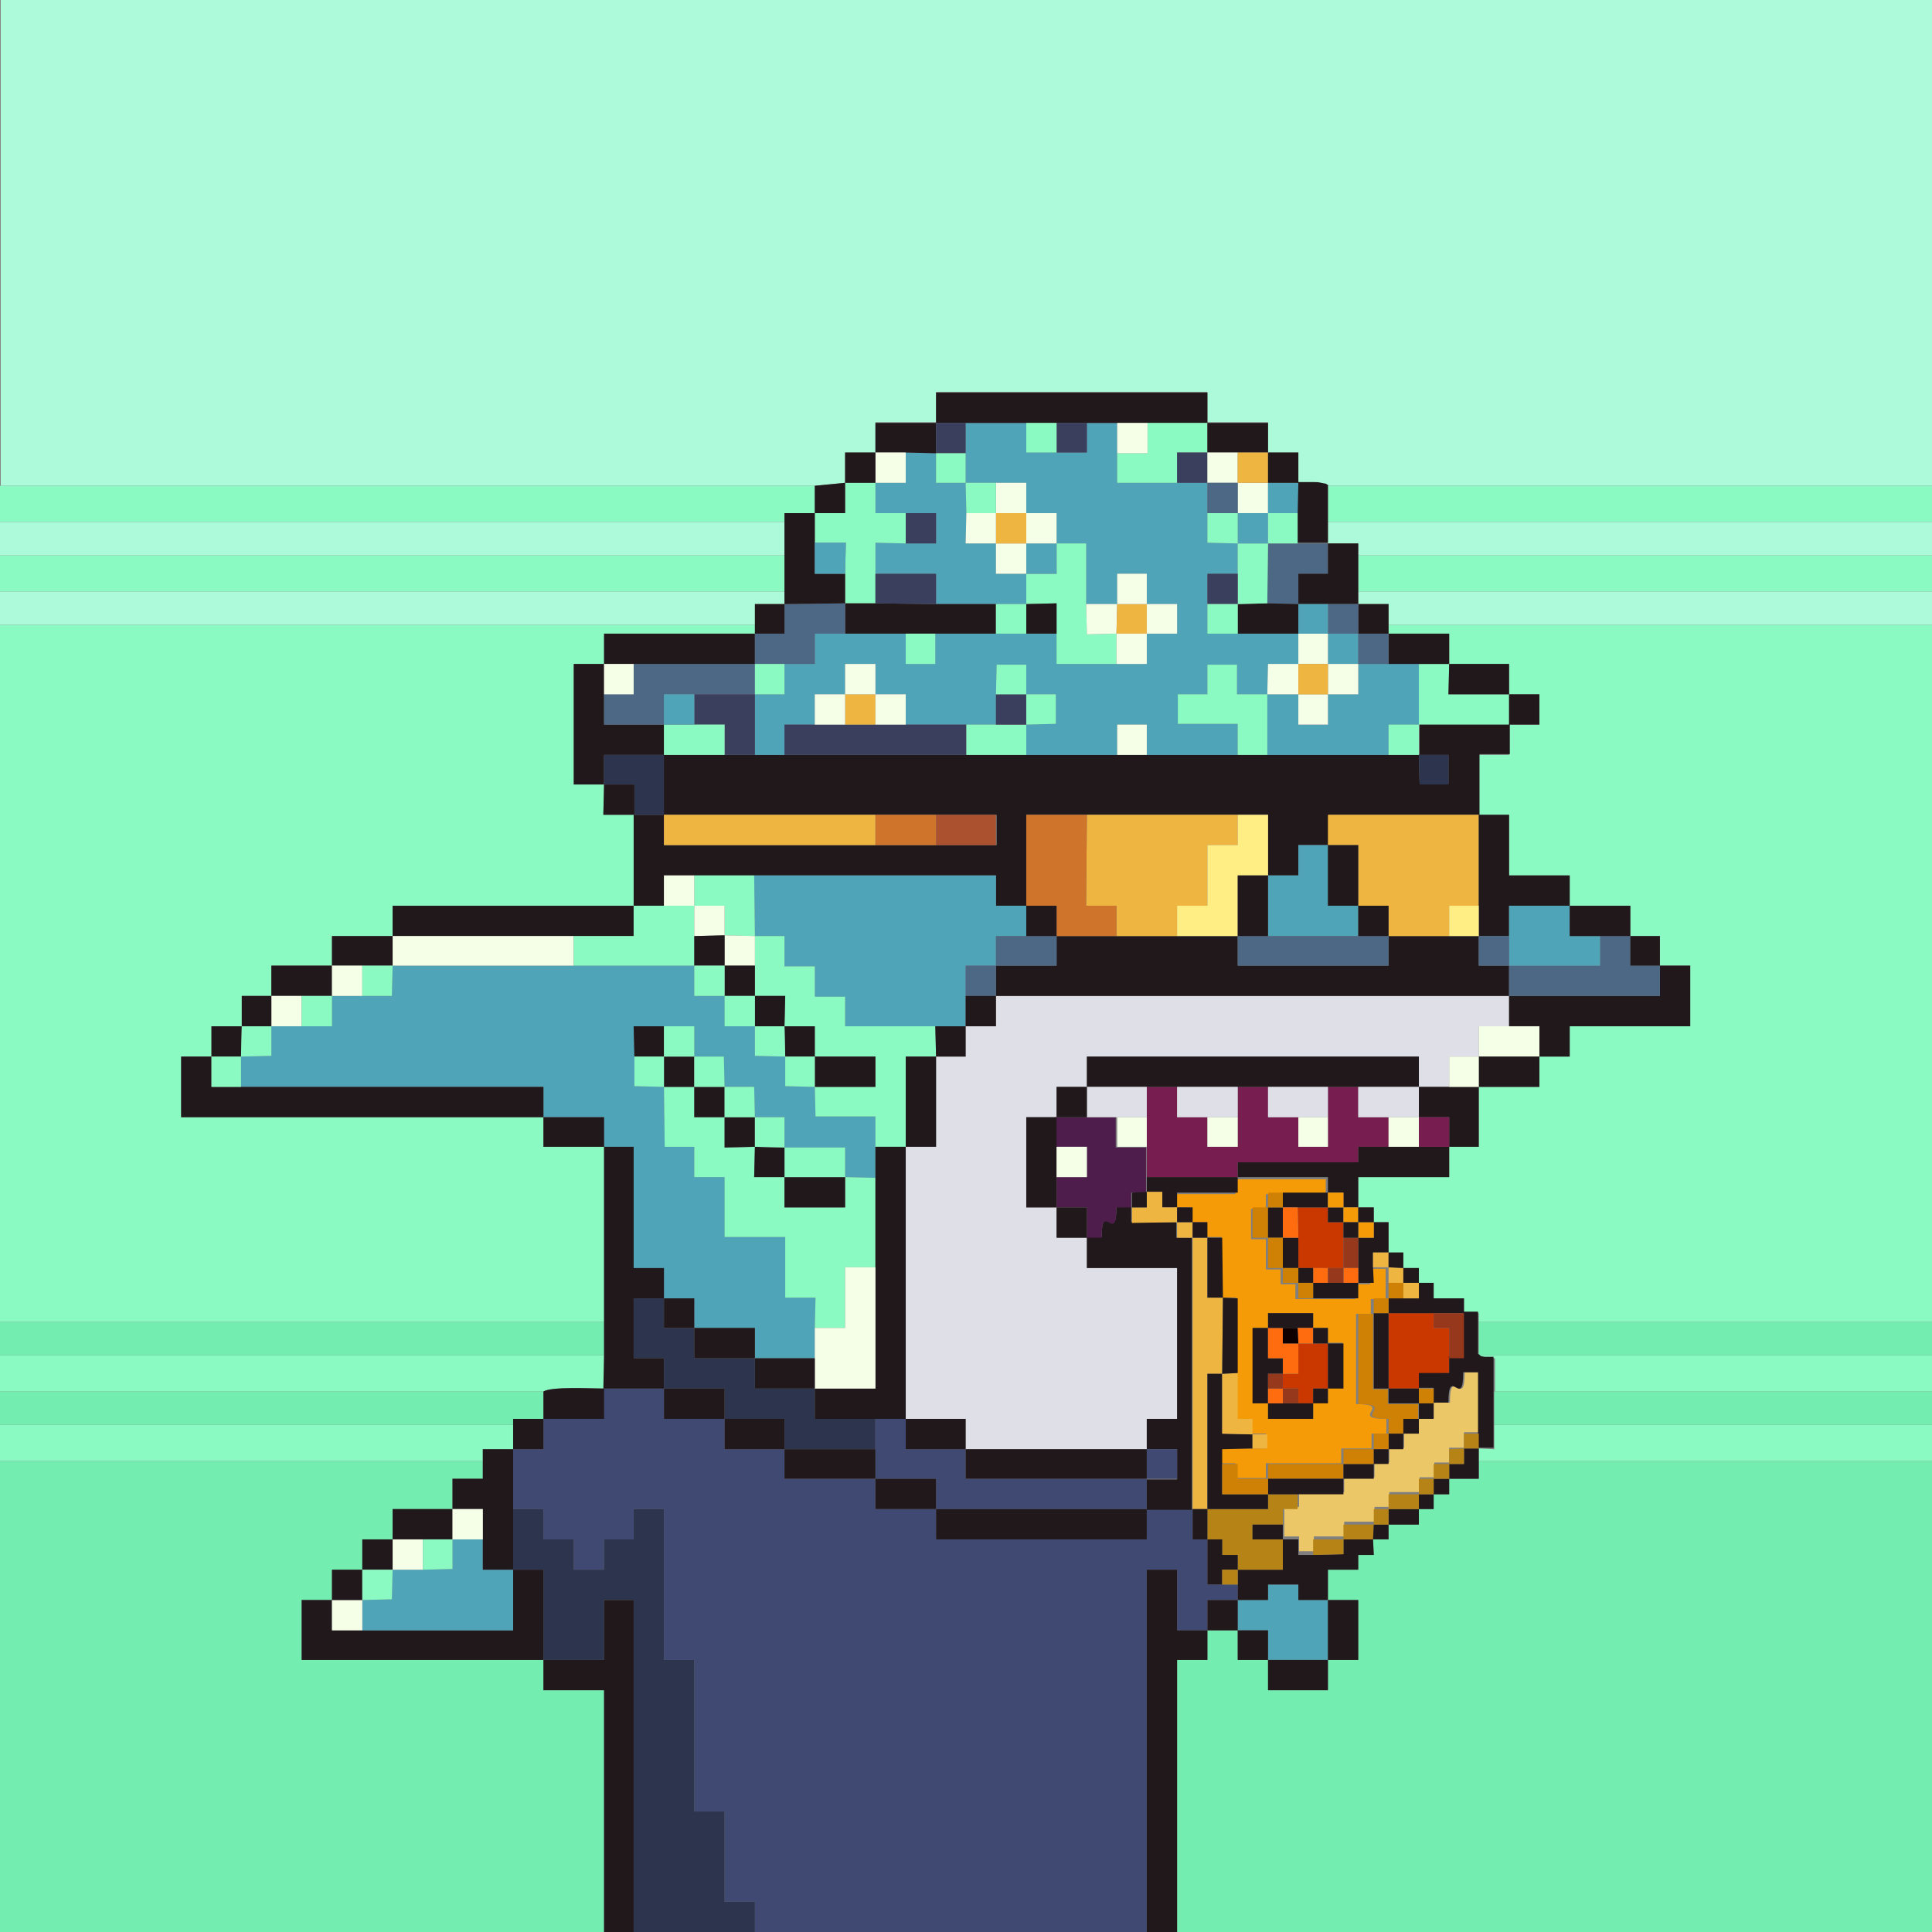 <?xml version="1.0" encoding="UTF-8"?>
<!DOCTYPE svg PUBLIC "-//W3C//DTD SVG 1.1//EN" "http://www.w3.org/Graphics/SVG/1.1/DTD/svg11.dtd">
<!-- Creator: CorelDRAW 2020 (64-Bit) -->
<svg xmlns="http://www.w3.org/2000/svg" xml:space="preserve" width="13.229mm" height="13.229mm" version="1.1" style="shape-rendering:geometricPrecision; text-rendering:geometricPrecision; image-rendering:optimizeQuality; fill-rule:evenodd; clip-rule:evenodd"
viewBox="0 0 26.13 26.13"
 xmlns:xlink="http://www.w3.org/1999/xlink"
 xmlns:xodm="http://www.corel.com/coreldraw/odm/2003">
 <rect x="0" y="0" width="26.13" height="26.13" fill="#808080" stroke="none"/>
 <defs>
  <style type="text/css">
   <![CDATA[
    .fil24 {fill:#0E0000}
    .fil6 {fill:#21181B}
    .fil7 {fill:#2C354D}
    .fil17 {fill:#3A3F5E}
    .fil3 {fill:#404972}
    .fil16 {fill:#4C6885}
    .fil13 {fill:#4F1D4C}
    .fil5 {fill:#4FA4B8}
    .fil2 {fill:#73EDB0}
    .fil10 {fill:#781D4F}
    .fil1 {fill:#8AFAC2}
    .fil23 {fill:#95381C}
    .fil21 {fill:#AB5130}
    .fil0 {fill:#ACFAD9}
    .fil19 {fill:#B68316}
    .fil18 {fill:#CA3800}
    .fil12 {fill:#CE742B}
    .fil20 {fill:#CE8104}
    .fil4 {fill:#DFE0E7}
    .fil11 {fill:#ECC768}
    .fil9 {fill:#EFB541}
    .fil8 {fill:#F59B08}
    .fil14 {fill:#F5FFE8}
    .fil22 {fill:#FF6C10}
    .fil15 {fill:#FFEE83}
   ]]>
  </style>
 </defs>
 <g id="Layer_x0020_1">
  <g id="_2002154833040">
   <path class="fil0" d="M-0 6.57l11.02 0 0.41 -0.04 -0 -0.41 0.41 0 0 -0.41 0.82 0 0 -0.41 3.67 0 -0 0.41 0.82 -0 0 0.41 0.41 0 0 0.41c0.06,0 0.15,-0.01 0.21,-0 0.04,0 0.07,0 0.11,0.01 0.09,0.02 0.04,0 0.09,0.03l8.17 0 0 -6.57 -26.13 0 0 6.57z"/>
   <polygon class="fil1" points="-0,17.88 8.17,17.88 8.17,15.51 7.35,15.51 7.35,15.11 2.45,15.11 2.45,14.29 2.86,14.29 2.86,13.88 3.27,13.88 3.27,13.47 3.67,13.47 3.67,13.06 4.49,13.06 4.49,12.66 5.31,12.66 5.31,12.25 8.57,12.25 8.58,11.02 8.16,11.02 8.17,10.61 7.76,10.61 7.76,8.98 8.17,8.98 8.17,8.57 10.21,8.57 10.21,8.45 -0,8.45 "/>
   <polygon class="fil2" points="19.6,20 19.6,20.21 19.39,20.21 19.39,20.41 19.19,20.41 19.19,20.62 18.78,20.62 18.78,20.82 18.57,20.82 18.58,21.03 18.37,21.03 18.37,21.23 17.96,21.23 17.96,21.64 18.37,21.64 18.37,22.45 17.96,22.45 17.96,22.86 17.15,22.86 17.15,22.45 16.74,22.45 16.74,22.05 16.33,22.05 16.33,22.45 15.92,22.45 15.92,26.13 26.13,26.13 26.13,19.76 20,19.76 20,20 "/>
   <polygon class="fil1" points="18.78,8.57 19.6,8.57 19.6,8.98 20.41,8.98 20.41,9.39 20.82,9.39 20.82,9.8 20.41,9.8 20.41,10.21 20,10.21 20,11.02 20.41,11.02 20.41,11.84 21.23,11.84 21.23,12.25 22.05,12.25 22.05,12.66 22.45,12.66 22.45,13.06 22.86,13.06 22.86,13.88 21.23,13.88 21.23,14.29 20.82,14.29 20.82,14.7 20,14.7 20,15.51 19.6,15.51 19.6,15.92 18.37,15.92 18.37,16.33 18.58,16.33 18.58,16.53 18.78,16.53 18.78,16.94 18.98,16.94 18.98,17.15 19.19,17.15 19.19,17.35 19.39,17.35 19.39,17.56 19.8,17.56 19.8,17.76 20,17.76 20,17.88 26.13,17.88 26.13,8.45 18.78,8.45 "/>
   <polygon class="fil2" points="-0,26.13 8.17,26.13 8.17,22.86 7.35,22.86 7.35,22.45 4.08,22.45 4.08,21.64 4.49,21.64 4.49,21.23 4.9,21.23 4.9,20.82 5.31,20.82 5.31,20.41 6.12,20.41 6.12,20 6.53,20 6.53,19.76 -0,19.76 "/>
   <polygon class="fil3" points="7.35,19.19 7.35,19.6 6.94,19.6 6.94,20.41 7.35,20.41 7.35,20.82 7.76,20.82 7.76,21.23 8.17,21.23 8.17,20.82 8.57,20.82 8.57,20.41 8.98,20.41 8.98,22.45 9.39,22.45 9.39,24.5 9.8,24.5 9.8,25.72 10.21,25.72 10.21,26.13 15.51,26.13 15.51,21.23 15.92,21.23 15.92,22.05 16.33,22.05 16.33,21.64 16.74,21.64 16.74,21.43 16.53,21.43 16.33,21.43 16.33,20.82 16.13,20.82 16.13,20.41 15.51,20.41 15.51,20.82 12.66,20.82 12.66,20.41 11.84,20.41 11.84,20 10.61,20 10.61,19.6 9.8,19.6 9.8,19.19 8.98,19.19 8.98,18.78 8.16,18.78 8.16,19.19 "/>
   <polygon class="fil4" points="13.06,13.88 13.06,14.29 12.66,14.29 12.66,15.51 12.25,15.51 12.25,19.19 13.06,19.19 13.06,19.6 15.51,19.6 15.51,19.19 15.92,19.19 15.92,17.15 14.7,17.15 14.7,16.74 14.29,16.74 14.29,16.33 13.88,16.33 13.88,15.11 14.29,15.11 14.29,14.7 14.7,14.7 14.7,14.29 19.19,14.29 19.19,14.7 19.6,14.7 19.6,14.29 20,14.29 20,13.88 20.41,13.88 20.41,13.47 13.47,13.47 13.47,13.88 "/>
   <polygon class="fil5" points="4.9,13.47 4.49,13.47 4.49,13.88 4.08,13.88 3.67,13.88 3.67,14.28 3.26,14.29 3.26,14.7 7.35,14.7 7.35,15.11 8.17,15.11 8.17,15.51 8.57,15.51 8.57,17.15 8.98,17.15 8.98,17.56 9.39,17.56 9.39,17.96 10.21,17.96 10.21,18.37 11.02,18.37 11.02,17.96 11.03,17.55 10.62,17.55 10.62,16.73 9.8,16.73 9.8,15.92 9.39,15.92 9.39,15.51 8.99,15.51 8.98,14.7 8.58,14.69 8.58,14.29 8.57,13.88 8.98,13.88 9.39,13.88 9.39,14.29 9.79,14.29 9.8,14.7 10.2,14.7 10.21,15.11 10.61,15.11 10.61,15.52 11.43,15.52 11.43,15.92 11.84,15.93 11.84,15.51 11.84,15.1 11.03,15.1 11.02,14.7 10.62,14.69 10.62,14.29 10.21,14.28 10.21,13.88 9.8,13.88 9.8,13.47 9.39,13.47 9.39,13.06 7.76,13.06 5.31,13.06 5.3,13.47 "/>
   <path class="fil6" d="M8.98 11.02l2.86 0 0.82 0 0.82 0 0 0.41 -0.82 0 -0.82 0 -2.86 -0 -0 -0.41zm10.21 -0.81l0.4 0 -0 0.39 -0.39 0 -0.01 -0.4zm0 0l-0.41 -0 -1.64 0 -0.4 0 -1.23 0 -0.41 0 -1.23 -0 -0.81 0 -2.45 0 -0.41 0 -0.41 -0 -0.82 0 -0 0.81 -0.4 0 -0 1.23 0.41 0 0 -0.41 0.41 0 0.81 0 3.27 -0 0 0.41 0.41 0 0 -1.23 0.82 0 2.04 0 0.41 0 0 0.82 0.41 0 0 -0.41 0.41 0 0 -0.41 2.04 0 0 -0.82 0.41 0 -0 -0.41 -1.22 0 0 0.41z"/>
   <polygon class="fil5" points="13.06,6.13 13.06,6.53 13.47,6.53 13.88,6.53 13.88,6.94 14.29,6.94 14.29,7.35 14.69,7.35 14.69,8.17 15.11,8.17 15.11,7.76 15.51,7.76 15.51,8.17 15.92,8.17 15.92,8.57 15.51,8.57 15.51,8.98 15.1,8.98 14.29,8.98 14.29,8.57 13.88,8.57 13.47,8.57 12.65,8.57 12.65,8.98 12.25,8.98 12.25,8.57 11.43,8.57 11.02,8.57 11.02,8.98 10.61,8.98 10.61,9.39 10.21,9.39 10.21,10.21 10.61,10.21 10.61,9.8 11.02,9.8 11.02,9.39 11.43,9.39 11.43,8.98 11.84,8.98 11.84,9.39 12.25,9.39 12.25,9.8 13.07,9.8 13.47,9.8 13.47,9.39 13.48,8.99 13.88,8.99 13.88,9.39 14.28,9.39 14.28,9.79 13.88,9.8 13.88,10.21 15.11,10.21 15.11,9.8 15.51,9.8 15.51,10.21 16.74,10.21 16.74,9.79 15.93,9.79 15.93,9.39 16.33,9.39 16.33,8.99 16.73,8.99 16.73,9.39 17.14,9.39 17.15,8.98 17.56,8.98 17.56,8.57 16.74,8.57 16.33,8.57 16.33,8.17 16.33,7.76 16.74,7.76 16.74,7.35 16.33,7.34 16.33,6.94 16.33,6.53 15.92,6.53 15.11,6.53 15.11,6.13 15.11,5.72 14.7,5.72 14.7,6.12 14.29,6.12 13.88,6.12 13.88,5.72 13.06,5.72 "/>
   <polygon class="fil7" points="6.94,21.23 7.35,21.23 7.35,22.45 8.17,22.45 8.17,21.64 8.57,21.64 8.57,26.13 10.21,26.13 10.21,25.72 9.8,25.72 9.8,24.5 9.39,24.5 9.39,22.45 8.98,22.45 8.98,20.41 8.57,20.41 8.57,20.82 8.17,20.82 8.17,21.23 7.76,21.23 7.76,20.82 7.35,20.82 7.35,20.41 6.94,20.41 "/>
   <polygon class="fil5" points="10.21,12.66 10.61,12.66 10.61,13.07 11.02,13.07 11.02,13.48 11.43,13.48 11.43,13.88 12.65,13.88 13.06,13.88 13.06,13.47 13.06,13.06 13.47,13.06 13.47,12.66 13.88,12.66 13.88,12.25 13.47,12.25 13.47,11.84 10.2,11.84 "/>
   <polygon class="fil1" points="-0,7.06 10.61,7.06 10.61,6.94 11.02,6.94 11.02,6.57 -0,6.57 "/>
   <polygon class="fil1" points="-0,8 10.61,8 10.61,7.51 -0,7.51 "/>
   <polygon class="fil0" points="-0,7.51 10.61,7.51 10.61,7.06 -0,7.06 "/>
   <polygon class="fil0" points="-0,8.45 10.21,8.45 10.21,8.17 10.61,8.17 10.61,8 -0,8 "/>
   <polygon class="fil6" points="13.47,13.06 13.47,13.47 20.41,13.47 20.41,13.06 20,13.06 20,12.66 19.6,12.66 18.78,12.66 18.78,13.06 16.74,13.06 16.74,12.66 15.92,12.66 15.1,12.66 14.29,12.66 14.29,13.06 "/>
   <polygon class="fil1" points="17.96,7.06 26.13,7.06 26.13,6.57 17.96,6.57 "/>
   <path class="fil1" d="M-0 18.82l7.35 0c0.11,-0.07 0.65,-0.04 0.82,-0.04l0 -0.45 -8.17 0 0 0.49z"/>
   <path class="fil8" d="M17.76 18.98l-0 0.2 -0.61 0 -0 -0.2 -0.2 -0 0 -1.02 0.2 0 0 -0.2 0.61 0 0 0.2 0.2 0 -0 0.2 0.2 -0 0 0.61 -0.2 0 0 0.2 -0.2 0zm-1.84 -2.65l0.2 0 0 0.2 0.2 0 0 0.2 0.2 0 0 0.82 0.2 0 -0 1.02 -0 0.62 0.2 0 0 0.2 0.2 0 0 0.2 -0.2 0 -0.41 0 0 0.2 0.2 0 0 0.2 0.41 0 0 -0.2 1.02 0 0 -0.2 0.41 0 0 -0.2 0.2 0 0 -0.2c-0.52,0 0.11,-0.2 -0.41,-0.2l0 -1.22 0.2 0 0 -0.2 0.2 0 0 -0.2 0 -0.21 -0.21 -0 0 0.21 -0.2 0 0 0.2 -0.61 0 -0.2 0 0 -0.2 -0.2 0 0 -0.2 -0.2 0 0 -0.41 -0.2 0 0 -0.41 0.2 0 0 -0.2 0.2 0 0.61 0 0 -0.2 -1.22 0 0 0.2 -0.82 0 0 0.2z"/>
   <polygon class="fil1" points="18.37,8 26.13,8 26.13,7.51 18.37,7.51 "/>
   <polygon class="fil2" points="-0,18.33 8.17,18.33 8.17,17.88 -0,17.88 "/>
   <polygon class="fil0" points="17.96,7.35 18.37,7.35 18.37,7.51 26.13,7.51 26.13,7.06 17.96,7.06 "/>
   <polygon class="fil0" points="18.37,8.17 18.78,8.17 18.78,8.45 26.13,8.45 26.13,8 18.37,8 "/>
   <polygon class="fil1" points="-0,19.76 6.53,19.76 6.53,19.6 6.94,19.6 6.94,19.27 -0,19.27 "/>
   <polygon class="fil2" points="-0,19.27 6.94,19.27 6.94,19.19 7.35,19.19 7.35,18.82 -0,18.82 "/>
   <polygon class="fil1" points="11.02,17.96 11.43,17.96 11.43,17.14 11.84,17.14 11.84,15.93 11.43,15.92 11.43,16.33 10.61,16.33 10.61,15.92 10.2,15.92 10.21,15.51 9.8,15.52 9.8,15.11 9.39,15.11 9.39,14.7 8.98,14.7 8.99,15.51 9.39,15.51 9.39,15.92 9.8,15.92 9.8,16.73 10.62,16.73 10.62,17.55 11.03,17.55 "/>
   <polygon class="fil1" points="20,19.59 20,19.76 26.13,19.76 26.13,19.27 20.21,19.27 20.21,19.6 "/>
   <path class="fil1" d="M20.21 18.82l5.92 0 0 -0.49 -6.12 0c0.04,0.03 0,0.02 0.09,0.04 0.04,0.01 0.08,0 0.12,0l0 0.45z"/>
   <polygon class="fil2" points="20,18.33 26.13,18.33 26.13,17.88 20,17.88 "/>
   <polygon class="fil2" points="20.21,19.27 26.13,19.27 26.13,18.82 20.21,18.82 "/>
   <polygon class="fil9" points="15.1,12.66 15.92,12.66 15.92,12.25 16.33,12.25 16.33,11.43 16.74,11.43 16.74,11.02 14.7,11.02 14.69,12.25 15.1,12.25 "/>
   <polygon class="fil9" points="17.96,11.43 18.37,11.43 18.37,12.25 18.78,12.25 18.78,12.66 19.6,12.66 19.6,12.25 20,12.25 20,11.02 17.96,11.02 "/>
   <polygon class="fil10" points="15.51,15.11 15.51,15.51 15.51,15.92 16.74,15.92 16.74,15.72 18.37,15.72 18.37,15.51 18.78,15.51 18.78,15.11 18.37,15.11 18.37,14.7 17.96,14.7 17.96,15.11 17.96,15.51 17.56,15.51 17.56,15.11 17.15,15.11 17.15,14.7 16.74,14.7 16.74,15.11 16.74,15.51 16.33,15.51 16.33,15.11 15.92,15.11 15.92,14.7 15.51,14.7 "/>
   <polygon class="fil1" points="10.21,13.06 10.21,13.47 10.62,13.47 10.61,13.88 11.02,13.88 11.02,14.29 11.84,14.29 11.84,14.7 11.02,14.7 11.03,15.1 11.84,15.1 11.84,15.51 12.25,15.51 12.25,14.29 12.66,14.29 12.65,13.88 11.43,13.88 11.43,13.48 11.02,13.48 11.02,13.07 10.61,13.07 10.61,12.66 10.21,12.66 "/>
   <polygon class="fil6" points="7.35,15.11 7.35,14.7 3.26,14.7 2.86,14.7 2.86,14.29 2.45,14.29 2.45,15.11 "/>
   <polygon class="fil6" points="7.35,22.45 7.35,22.86 8.17,22.86 8.17,26.13 8.57,26.13 8.57,21.64 8.17,21.64 8.17,22.45 "/>
   <polygon class="fil6" points="15.51,26.13 15.92,26.13 15.92,22.45 16.33,22.45 16.33,22.05 15.92,22.05 15.92,21.23 15.51,21.23 "/>
   <polygon class="fil5" points="11.84,6.53 11.84,6.94 12.25,6.94 12.66,6.94 12.66,7.35 12.25,7.35 11.84,7.34 11.84,7.76 12.66,7.76 12.66,8.17 13.47,8.17 13.88,8.17 13.88,7.76 13.47,7.76 13.47,7.35 13.06,7.35 13.07,6.94 13.06,6.53 12.66,6.53 12.66,6.13 12.25,6.12 12.25,6.53 "/>
   <polygon class="fil7" points="8.98,18.78 9.8,18.78 9.8,19.19 10.61,19.19 10.61,19.6 11.84,19.6 11.84,19.19 11.02,19.19 11.02,18.78 10.21,18.78 10.21,18.37 9.39,18.37 9.39,17.96 8.98,17.96 8.98,17.56 8.57,17.56 8.57,18.37 8.98,18.37 "/>
   <polygon class="fil3" points="11.84,19.6 11.84,20 12.66,20 12.66,20.41 15.51,20.41 15.51,20 13.06,20 13.06,19.6 12.25,19.6 12.25,19.19 11.84,19.19 "/>
   <polygon class="fil6" points="14.7,14.7 15.51,14.7 15.92,14.7 16.74,14.7 17.15,14.7 17.96,14.7 18.37,14.7 19.19,14.7 19.19,14.29 14.7,14.29 "/>
   <polygon class="fil6" points="11.84,15.93 11.84,17.14 11.84,18.78 11.02,18.78 11.02,19.19 11.84,19.19 12.25,19.19 12.25,15.51 11.84,15.51 "/>
   <polygon class="fil6" points="4.9,22.05 4.49,22.05 4.49,21.64 4.08,21.64 4.08,22.45 7.35,22.45 7.35,21.23 6.94,21.23 6.94,22.05 "/>
   <path class="fil6" d="M14.7 16.74l0 0.41 1.22 0 -0 2.04 -0.41 0 -0 0.41 0.41 -0 0 0.41 -0.41 -0 0 0.41 0.61 0 0 -3.68 -0.21 0 0 -0.21 -0.61 0 0 -0.21 -0.2 0c0,0.52 -0.2,-0.11 -0.2,0.41l-0.2 -0z"/>
   <path class="fil11" d="M19.39 18.98l0 0.2 -0.2 0 0 0.2 -0.2 0 0 0.2 -0.2 0 0 0.2 -0.2 0 0 0.2 -0.41 0 0 0.2 -0.61 0 0 0.2 -0.2 0 0 0.2 0 0.2 0.2 0 0 0.2 0.2 0 0 -0.2 0.41 -0 0 -0.2 0.41 -0 0 -0.2 0.2 -0 0 -0.2 0.41 -0 0 -0.2 0.2 -0 0 -0.2 0.2 -0 0 -0.2 0.2 -0 -0 -0.21 0.21 0 0 -0.81 -0.2 0c0,0.52 -0.2,-0.11 -0.2,0.41l-0.2 0z"/>
   <polygon class="fil5" points="17.96,9.39 17.96,9.8 17.56,9.8 17.56,9.39 17.14,9.39 17.14,10.21 18.78,10.21 18.78,9.8 19.19,9.8 19.19,8.98 18.78,8.98 18.37,8.98 18.37,9.39 "/>
   <polygon class="fil5" points="5.72,21.23 5.31,21.23 5.3,21.63 4.9,21.64 4.9,22.05 6.94,22.05 6.94,21.23 6.53,21.23 6.53,20.82 6.12,20.82 6.12,21.22 "/>
   <polygon class="fil6" points="8.17,17.88 8.17,18.33 8.16,18.78 8.98,18.78 8.98,18.37 8.57,18.37 8.57,17.56 8.98,17.56 8.98,17.15 8.57,17.15 8.57,15.51 8.17,15.51 "/>
   <polygon class="fil6" points="12.66,5.72 13.06,5.72 13.88,5.72 14.29,5.72 14.7,5.72 15.11,5.72 15.52,5.72 16.33,5.72 16.33,5.31 12.66,5.31 "/>
   <polygon class="fil6" points="5.31,12.66 7.76,12.66 8.57,12.66 8.57,12.25 5.31,12.25 "/>
   <polygon class="fil6" points="20.41,13.47 20.41,13.88 20.82,13.88 20.82,14.29 21.23,14.29 21.23,13.88 22.86,13.88 22.86,13.06 22.45,13.06 22.45,13.47 "/>
   <polygon class="fil12" points="13.88,12.25 14.29,12.25 14.29,12.66 15.1,12.66 15.1,12.25 14.69,12.25 14.7,11.02 13.88,11.02 "/>
   <path class="fil13" d="M14.29 15.51l0.41 0 0 0.41 -0.41 0 0 0.41 0.41 0 0 0.41 0.2 0c0,-0.52 0.2,0.11 0.2,-0.41l0.2 -0 0 -0.2 0.2 -0 0 -0.2 0 -0.41 -0.41 0 0 -0.41 -0.41 0 -0.41 0 0 0.41z"/>
   <polygon class="fil9" points="11.84,11.43 11.84,11.02 8.98,11.02 8.98,11.43 "/>
   <polygon class="fil6" points="15.51,20.41 12.66,20.41 12.66,20.82 15.51,20.82 "/>
   <polygon class="fil6" points="8.17,10.61 8.17,10.21 8.98,10.21 8.98,9.8 8.17,9.8 8.17,9.39 8.17,8.98 7.76,8.98 7.76,10.61 "/>
   <polygon class="fil14" points="11.02,17.96 11.02,18.37 11.02,18.78 11.84,18.78 11.84,17.14 11.43,17.14 11.43,17.96 "/>
   <polygon class="fil15" points="15.92,12.66 16.74,12.66 16.74,11.84 17.15,11.84 17.15,11.02 16.74,11.02 16.74,11.43 16.33,11.43 16.33,12.25 15.92,12.25 "/>
   <polygon class="fil16" points="20.41,13.06 20.41,13.47 22.45,13.47 22.45,13.06 22.05,13.06 22.05,12.66 21.64,12.66 21.64,13.06 "/>
   <polygon class="fil5" points="17.15,11.84 17.15,12.66 18.37,12.66 18.37,12.25 17.96,12.25 17.96,11.43 17.56,11.43 17.56,11.84 "/>
   <polygon class="fil6" points="20,12.25 20,12.66 20.41,12.66 20.41,12.25 21.23,12.25 21.23,11.84 20.41,11.84 20.41,11.02 20,11.02 "/>
   <polygon class="fil6" points="15.51,20 15.51,19.6 13.06,19.6 13.06,20 "/>
   <polygon class="fil16" points="8.17,9.39 8.17,9.8 8.98,9.8 8.98,9.39 9.39,9.39 10.21,9.39 10.21,8.98 8.57,8.98 8.57,9.39 "/>
   <polygon class="fil17" points="10.61,10.21 13.07,10.21 13.07,9.8 12.25,9.8 11.84,9.8 11.43,9.8 11.02,9.8 10.61,9.8 "/>
   <polygon class="fil14" points="5.31,13.06 7.76,13.06 7.76,12.66 5.31,12.66 "/>
   <polygon class="fil1" points="7.76,12.66 7.76,13.06 9.39,13.06 9.39,12.66 9.39,12.25 8.98,12.25 8.57,12.25 8.57,12.66 "/>
   <polygon class="fil1" points="11.02,6.94 11.02,7.34 11.44,7.34 11.43,7.76 11.43,8.16 11.84,8.16 11.84,7.76 11.84,7.34 12.25,7.35 12.25,6.94 11.84,6.94 11.84,6.53 11.43,6.53 11.43,6.94 "/>
   <polygon class="fil1" points="13.88,7.76 13.88,8.17 14.29,8.16 14.29,8.57 14.29,8.98 15.1,8.98 15.1,8.57 14.7,8.58 14.69,8.17 14.69,7.35 14.29,7.35 14.29,7.76 "/>
   <polygon class="fil9" points="16.13,20.41 16.33,20.41 16.33,18.58 16.53,18.58 16.54,17.55 16.33,17.55 16.33,16.74 16.13,16.74 "/>
   <polygon class="fil6" points="16.74,15.92 17.96,15.92 17.96,16.13 18.17,16.13 18.17,16.33 18.37,16.33 18.37,15.92 19.6,15.92 19.6,15.51 19.19,15.51 18.78,15.51 18.37,15.51 18.37,15.72 16.74,15.72 "/>
   <polygon class="fil5" points="16.74,21.64 16.74,22.05 17.15,22.05 17.15,22.45 17.96,22.45 17.96,21.64 17.56,21.64 17.56,21.43 17.15,21.43 17.15,21.64 "/>
   <polygon class="fil6" points="8.17,8.98 8.57,8.98 10.21,8.98 10.21,8.57 8.17,8.57 "/>
   <polygon class="fil6" points="11.43,8.57 12.25,8.57 12.65,8.57 13.47,8.57 13.47,8.17 12.66,8.17 11.84,8.16 11.43,8.16 "/>
   <polygon class="fil5" points="20.41,12.66 20.41,13.06 21.64,13.06 21.64,12.66 21.23,12.66 21.23,12.25 20.41,12.25 "/>
   <polygon class="fil16" points="18.78,12.66 18.37,12.66 17.15,12.66 16.74,12.66 16.74,13.06 18.78,13.06 "/>
   <polygon class="fil6" points="6.53,19.76 6.53,20 6.12,20 6.12,20.41 6.53,20.41 6.53,20.82 6.53,21.23 6.94,21.23 6.94,20.41 6.94,19.6 6.53,19.6 "/>
   <polygon class="fil1" points="16.74,10.21 17.14,10.21 17.14,9.39 16.73,9.39 16.73,8.99 16.33,8.99 16.33,9.39 15.93,9.39 15.93,9.79 16.74,9.79 "/>
   <polygon class="fil6" points="16.74,21.23 16.74,21.43 16.74,21.64 17.15,21.64 17.15,21.43 17.56,21.43 17.56,21.64 17.96,21.64 17.96,21.23 18.37,21.23 18.37,21.03 18.58,21.03 18.57,20.82 18.17,20.82 18.17,21.02 17.76,21.03 17.56,21.03 17.56,20.82 17.35,20.82 17.35,21.23 "/>
   <polygon class="fil18" points="18.78,18.78 19.19,18.78 19.19,18.58 19.6,18.57 19.6,18.37 19.6,17.96 19.39,17.96 19.39,17.76 18.78,17.76 "/>
   <polygon class="fil19" points="16.33,20.41 16.33,20.82 16.53,20.82 16.53,21.03 16.74,21.03 16.74,21.23 17.35,21.23 17.35,20.82 16.94,20.82 16.94,20.62 17.35,20.62 17.35,20.41 17.55,20.41 17.55,20.21 17.15,20.21 17.15,20.41 "/>
   <polygon class="fil16" points="10.21,8.57 10.21,8.98 10.61,8.98 11.02,8.98 11.02,8.57 11.43,8.57 11.43,8.16 10.61,8.17 10.61,8.57 "/>
   <polygon class="fil6" points="10.61,7.06 10.61,7.51 10.61,8 10.61,8.17 11.43,8.16 11.43,7.76 11.02,7.76 11.02,7.34 11.02,6.94 10.61,6.94 "/>
   <polygon class="fil1" points="19.19,9.8 20.41,9.8 20.41,9.39 19.59,9.39 19.6,8.98 19.19,8.98 "/>
   <polygon class="fil1" points="15.11,6.13 15.11,6.53 15.92,6.53 15.92,6.12 16.33,6.12 16.33,5.72 15.52,5.72 15.52,6.13 "/>
   <path class="fil6" d="M19.6 18.37l-0 0.2 -0.41 0 0 0.2 0.2 0 0 0.2 0.2 0c0,-0.52 0.2,0.11 0.2,-0.41l0.2 0 -0 0.81 0 0.21 0.21 0 0 -0.33 0 -0.45 0 -0.45c-0.04,0 -0.08,0 -0.12,-0 -0.08,-0.01 -0.04,-0.01 -0.09,-0.04l0 -0.45 0 -0.12 -0.2 0 0 0.61 -0.2 0z"/>
   <polygon class="fil6" points="16.33,20.41 17.15,20.41 17.15,20.21 16.53,20.21 16.53,19.8 16.53,19.6 16.94,19.59 16.94,19.4 16.53,19.39 16.53,18.58 16.33,18.58 "/>
   <polygon class="fil17" points="9.39,9.8 9.8,9.8 9.8,10.21 10.21,10.21 10.21,9.39 9.39,9.39 "/>
   <polygon class="fil16" points="17.14,8.16 17.56,8.17 17.56,7.76 17.96,7.76 17.96,7.35 17.55,7.35 17.15,7.35 "/>
   <polygon class="fil6" points="12.25,15.51 12.66,15.51 12.66,14.29 12.25,14.29 "/>
   <polygon class="fil6" points="17.56,8.17 17.96,8.17 18.37,8.17 18.37,8 18.37,7.51 18.37,7.35 17.96,7.35 17.96,7.76 17.56,7.76 "/>
   <polygon class="fil6" points="19.19,15.11 19.6,15.11 19.6,15.51 20,15.51 20,14.7 19.6,14.7 19.19,14.7 "/>
   <polygon class="fil6" points="14.29,16.33 14.29,15.92 14.29,15.51 14.29,15.11 13.88,15.11 13.88,16.33 "/>
   <polygon class="fil6" points="11.84,20 11.84,19.6 10.61,19.6 10.61,20 "/>
   <polygon class="fil1" points="9.39,12.25 9.8,12.25 9.8,12.65 10.21,12.66 10.2,11.84 9.39,11.84 "/>
   <polygon class="fil7" points="8.17,10.61 8.58,10.61 8.58,11.02 8.98,11.02 8.98,10.21 8.17,10.21 "/>
   <path class="fil20" d="M18.78 19.39l0.2 0 0 -0.2 0.2 0 0 -0.2 -0.41 0 0 -0.2 -0.2 0 0 -1.02 -0.2 0 0 1.22c0.52,0 -0.11,0.2 0.41,0.2l0 0.2z"/>
   <polygon class="fil18" points="17.56,16.74 17.56,17.15 17.76,17.15 17.96,17.15 18.17,17.15 18.17,16.74 18.17,16.53 17.96,16.53 17.96,16.33 17.55,16.33 "/>
   <polygon class="fil6" points="11.02,14.7 11.84,14.7 11.84,14.29 11.02,14.29 "/>
   <polygon class="fil6" points="20.41,9.39 20.41,8.98 19.6,8.98 19.59,9.39 "/>
   <polygon class="fil6" points="11.43,15.92 10.61,15.92 10.61,16.33 11.43,16.33 "/>
   <polygon class="fil17" points="11.84,8.16 12.66,8.17 12.66,7.76 11.84,7.76 "/>
   <polygon class="fil6" points="11.84,6.12 12.25,6.12 12.66,6.13 12.66,5.72 11.84,5.72 "/>
   <polygon class="fil12" points="11.84,11.43 12.66,11.43 12.66,11.02 11.84,11.02 "/>
   <polygon class="fil6" points="18.78,8.98 19.19,8.98 19.6,8.98 19.6,8.57 18.78,8.57 "/>
   <polygon class="fil4" points="17.56,15.11 17.96,15.11 17.96,14.7 17.15,14.7 17.15,15.11 "/>
   <polygon class="fil4" points="16.33,15.11 16.74,15.11 16.74,14.7 15.92,14.7 15.92,15.11 "/>
   <polygon class="fil4" points="18.78,15.11 19.19,15.11 19.19,14.7 18.37,14.7 18.37,15.11 "/>
   <polygon class="fil6" points="3.67,13.47 4.08,13.47 4.49,13.47 4.49,13.06 3.67,13.06 "/>
   <polygon class="fil6" points="5.31,20.82 5.72,20.82 6.12,20.82 6.12,20.41 5.31,20.41 "/>
   <polygon class="fil6" points="4.49,13.06 4.9,13.06 5.31,13.06 5.31,12.66 4.49,12.66 "/>
   <polygon class="fil4" points="14.7,15.11 15.11,15.11 15.51,15.11 15.51,14.7 14.7,14.7 "/>
   <polygon class="fil14" points="20,14.29 20.82,14.29 20.82,13.88 20.41,13.88 20,13.88 "/>
   <polygon class="fil6" points="20,14.7 20.82,14.7 20.82,14.29 20,14.29 "/>
   <polygon class="fil6" points="8.17,15.51 8.17,15.11 7.35,15.11 7.35,15.51 "/>
   <polygon class="fil6" points="17.96,22.45 18.37,22.45 18.37,21.64 17.96,21.64 "/>
   <polygon class="fil6" points="10.21,18.37 10.21,17.96 9.39,17.96 9.39,18.37 "/>
   <polygon class="fil6" points="16.74,12.66 17.15,12.66 17.15,11.84 16.74,11.84 "/>
   <polygon class="fil6" points="17.96,22.45 17.15,22.45 17.15,22.86 17.96,22.86 "/>
   <polygon class="fil6" points="21.64,12.66 22.05,12.66 22.05,12.25 21.23,12.25 21.23,12.66 "/>
   <polygon class="fil6" points="11.02,18.78 11.02,18.37 10.21,18.37 10.21,18.78 "/>
   <polygon class="fil16" points="13.47,13.06 14.29,13.06 14.29,12.66 13.88,12.66 13.47,12.66 "/>
   <polygon class="fil6" points="18.37,12.25 18.37,11.43 17.96,11.43 17.96,12.25 "/>
   <polygon class="fil6" points="9.8,19.19 9.8,18.78 8.98,18.78 8.98,19.19 "/>
   <polygon class="fil6" points="10.61,19.6 10.61,19.19 9.8,19.19 9.8,19.6 "/>
   <polygon class="fil6" points="16.33,6.12 16.74,6.12 17.15,6.12 17.15,5.72 16.33,5.72 "/>
   <polygon class="fil6" points="13.06,19.6 13.06,19.19 12.25,19.19 12.25,19.6 "/>
   <polygon class="fil6" points="16.74,8.57 17.56,8.57 17.56,8.17 17.14,8.16 16.74,8.17 "/>
   <polygon class="fil21" points="12.66,11.43 13.47,11.43 13.47,11.02 12.66,11.02 "/>
   <polygon class="fil6" points="12.66,20.41 12.66,20 11.84,20 11.84,20.41 "/>
   <polygon class="fil18" points="17.35,18.58 17.35,18.78 17.56,18.78 17.56,18.98 17.76,18.98 17.76,18.78 17.96,18.78 17.96,18.17 17.76,18.17 17.56,18.17 17.56,18.58 "/>
   <path class="fil6" d="M7.35 19.19l0.82 -0 0 -0.41c-0.17,0 -0.71,-0.03 -0.82,0.04l-0 0.37z"/>
   <path class="fil6" d="M17.55 6.94l-0 0.4 0.41 0 0 -0.29 0 -0.49c-0.05,-0.03 -0,-0.01 -0.09,-0.03 -0.04,-0.01 -0.07,-0.01 -0.11,-0.01 -0.06,-0 -0.14,0 -0.21,0l-0 0.41z"/>
   <polygon class="fil1" points="8.98,10.21 9.8,10.21 9.8,9.8 9.39,9.8 8.98,9.8 "/>
   <polygon class="fil1" points="10.61,15.92 11.43,15.92 11.43,15.52 10.61,15.52 "/>
   <polygon class="fil1" points="16.74,7.76 16.74,8.17 17.14,8.16 17.15,7.35 16.74,7.35 "/>
   <polygon class="fil1" points="13.07,10.21 13.88,10.21 13.88,9.8 13.47,9.8 13.07,9.8 "/>
   <polygon class="fil6" points="15.51,16.12 15.72,16.12 15.72,16.33 15.92,16.33 15.92,16.13 16.74,16.13 16.74,15.92 15.51,15.92 "/>
   <polygon class="fil6" points="17.15,18.98 17.15,18.78 17.15,18.58 17.35,18.58 17.35,18.37 17.15,18.37 17.15,17.96 16.94,17.96 16.94,18.98 "/>
   <polygon class="fil6" points="18.98,17.56 18.78,17.56 18.78,17.76 19.39,17.76 19.8,17.76 19.8,17.56 19.39,17.56 19.39,17.35 19.19,17.35 19.19,17.56 "/>
   <polygon class="fil6" points="18.78,18.78 18.78,17.76 18.58,17.76 18.58,18.78 "/>
   <polygon class="fil20" points="17.15,20 18.17,20 18.17,19.8 17.15,19.8 "/>
   <polygon class="fil6" points="17.15,20.21 17.55,20.21 18.17,20.21 18.17,20 17.15,20 "/>
   <polygon class="fil9" points="16.94,19.4 16.94,19.19 16.74,19.19 16.74,18.57 16.53,18.58 16.53,19.39 "/>
   <polygon class="fil6" points="18.37,16.74 18.37,17.15 18.37,17.35 18.58,17.35 18.57,17.14 18.57,16.94 18.78,16.94 18.78,16.53 18.58,16.53 18.58,16.74 "/>
   <polygon class="fil6" points="16.53,18.58 16.74,18.57 16.74,17.56 16.54,17.55 "/>
   <polygon class="fil6" points="8.58,11.02 8.58,10.61 8.17,10.61 8.16,11.02 "/>
   <polygon class="fil9" points="15.31,16.33 15.31,16.54 15.92,16.53 15.92,16.33 15.72,16.33 15.72,16.12 15.51,16.12 15.51,16.33 "/>
   <polygon class="fil5" points="11.43,7.76 11.44,7.34 11.02,7.34 11.02,7.76 "/>
   <polygon class="fil5" points="13.88,7.76 14.29,7.76 14.29,7.35 13.88,7.35 "/>
   <polygon class="fil14" points="16.74,6.94 17.15,6.94 17.15,6.53 16.74,6.53 "/>
   <polygon class="fil14" points="15.1,8.57 15.11,8.17 14.69,8.17 14.7,8.58 "/>
   <polygon class="fil14" points="9.39,12.66 9.8,12.65 9.8,12.25 9.39,12.25 "/>
   <polygon class="fil14" points="15.11,6.13 15.52,6.13 15.52,5.72 15.11,5.72 "/>
   <polygon class="fil17" points="15.92,6.53 16.33,6.53 16.33,6.12 15.92,6.12 "/>
   <polygon class="fil5" points="8.98,9.8 9.39,9.8 9.39,9.39 8.98,9.39 "/>
   <polygon class="fil14" points="4.49,13.47 4.9,13.47 4.9,13.06 4.49,13.06 "/>
   <polygon class="fil14" points="3.67,13.88 4.08,13.88 4.08,13.47 3.67,13.47 "/>
   <polygon class="fil14" points="5.31,21.23 5.72,21.23 5.72,20.82 5.31,20.82 "/>
   <polygon class="fil17" points="16.33,8.17 16.74,8.17 16.74,7.76 16.33,7.76 "/>
   <polygon class="fil14" points="17.14,9.39 17.56,9.39 17.56,8.98 17.15,8.98 "/>
   <polygon class="fil14" points="13.88,7.76 13.88,7.35 13.47,7.35 13.47,7.76 "/>
   <polygon class="fil14" points="13.88,7.35 14.29,7.35 14.29,6.94 13.88,6.94 "/>
   <polygon class="fil14" points="8.98,12.25 9.39,12.25 9.39,11.84 8.98,11.84 "/>
   <polygon class="fil5" points="17.15,6.94 17.55,6.94 17.56,6.53 17.15,6.53 "/>
   <polygon class="fil6" points="13.88,8.57 14.29,8.57 14.29,8.16 13.88,8.17 "/>
   <polygon class="fil14" points="6.12,20.82 6.53,20.82 6.53,20.41 6.12,20.41 "/>
   <polygon class="fil14" points="4.9,22.05 4.9,21.64 4.49,21.64 4.49,22.05 "/>
   <polygon class="fil14" points="11.84,6.53 12.25,6.53 12.25,6.12 11.84,6.12 "/>
   <polygon class="fil9" points="15.1,8.57 15.51,8.57 15.51,8.17 15.11,8.17 "/>
   <polygon class="fil9" points="13.47,7.35 13.88,7.35 13.88,6.94 13.47,6.94 "/>
   <polygon class="fil17" points="14.29,6.12 14.7,6.12 14.7,5.72 14.29,5.72 "/>
   <polygon class="fil14" points="16.33,6.53 16.74,6.53 16.74,6.12 16.33,6.12 "/>
   <polygon class="fil22" points="17.35,18.58 17.56,18.58 17.56,18.17 17.35,18.17 17.35,17.96 17.15,17.96 17.15,18.37 17.35,18.37 "/>
   <polygon class="fil14" points="9.8,13.06 10.21,13.06 10.21,12.66 9.8,12.65 "/>
   <polygon class="fil6" points="9.39,13.06 9.8,13.06 9.8,12.65 9.39,12.66 "/>
   <polygon class="fil3" points="15.51,20 15.92,20 15.92,19.6 15.51,19.6 "/>
   <polygon class="fil5" points="16.74,7.35 17.15,7.35 17.15,6.94 16.74,6.94 "/>
   <polygon class="fil6" points="10.21,15.51 10.21,15.11 9.8,15.11 9.8,15.52 "/>
   <polygon class="fil6" points="9.8,15.11 9.8,14.7 9.39,14.7 9.39,15.11 "/>
   <polygon class="fil6" points="10.21,13.88 10.61,13.88 10.62,13.47 10.21,13.47 "/>
   <polygon class="fil6" points="10.62,14.29 11.02,14.29 11.02,13.88 10.61,13.88 "/>
   <polygon class="fil6" points="10.61,15.92 10.61,15.52 10.21,15.51 10.2,15.92 "/>
   <polygon class="fil17" points="12.25,7.35 12.66,7.35 12.66,6.94 12.25,6.94 "/>
   <polygon class="fil16" points="16.33,6.94 16.74,6.94 16.74,6.53 16.33,6.53 "/>
   <polygon class="fil15" points="19.6,12.66 20,12.66 20,12.25 19.6,12.25 "/>
   <polygon class="fil14" points="15.1,8.98 15.51,8.98 15.51,8.57 15.1,8.57 "/>
   <polygon class="fil14" points="13.47,7.35 13.47,6.94 13.07,6.94 13.06,7.35 "/>
   <polygon class="fil9" points="16.74,6.53 17.15,6.53 17.15,6.12 16.74,6.12 "/>
   <polygon class="fil14" points="13.47,6.94 13.88,6.94 13.88,6.53 13.47,6.53 "/>
   <polygon class="fil14" points="19.6,14.7 20,14.7 20,14.29 19.6,14.29 "/>
   <polygon class="fil9" points="11.43,9.8 11.84,9.8 11.84,9.39 11.43,9.39 "/>
   <polygon class="fil6" points="20.41,9.8 20.82,9.8 20.82,9.39 20.41,9.39 "/>
   <polygon class="fil14" points="11.02,9.8 11.43,9.8 11.43,9.39 11.02,9.39 "/>
   <polygon class="fil14" points="11.84,9.8 12.25,9.8 12.25,9.39 11.84,9.39 "/>
   <polygon class="fil14" points="16.74,15.11 16.33,15.11 16.33,15.51 16.74,15.51 "/>
   <polygon class="fil14" points="15.51,15.51 15.51,15.11 15.11,15.11 15.11,15.51 "/>
   <polygon class="fil14" points="17.96,15.11 17.56,15.11 17.56,15.51 17.96,15.51 "/>
   <polygon class="fil14" points="18.78,15.51 19.19,15.51 19.19,15.11 18.78,15.11 "/>
   <polygon class="fil5" points="17.96,8.98 18.37,8.98 18.37,8.57 17.96,8.57 "/>
   <polygon class="fil14" points="15.11,10.21 15.51,10.21 15.51,9.8 15.11,9.8 "/>
   <polygon class="fil16" points="18.37,8.98 18.78,8.98 18.78,8.57 18.37,8.57 "/>
   <polygon class="fil16" points="20.41,13.06 20.41,12.66 20,12.66 20,13.06 "/>
   <polygon class="fil20" points="17.15,20.21 17.15,20 16.74,20 16.74,19.8 16.53,19.8 16.53,20.21 "/>
   <polygon class="fil6" points="22.45,13.06 22.45,12.66 22.05,12.66 22.05,13.06 "/>
   <polygon class="fil6" points="17.15,22.45 17.15,22.05 16.74,22.05 16.74,22.45 "/>
   <polygon class="fil14" points="17.56,8.98 17.96,8.98 17.96,8.57 17.56,8.57 "/>
   <polygon class="fil14" points="11.43,9.39 11.84,9.39 11.84,8.98 11.43,8.98 "/>
   <polygon class="fil14" points="17.96,9.39 18.37,9.39 18.37,8.98 17.96,8.98 "/>
   <polygon class="fil14" points="15.11,8.17 15.51,8.17 15.51,7.76 15.11,7.76 "/>
   <polygon class="fil14" points="15.51,8.57 15.92,8.57 15.92,8.17 15.51,8.17 "/>
   <polygon class="fil6" points="9.39,17.96 9.39,17.56 8.98,17.56 8.98,17.96 "/>
   <polygon class="fil14" points="8.17,9.39 8.57,9.39 8.57,8.98 8.17,8.98 "/>
   <polygon class="fil14" points="14.29,15.92 14.7,15.92 14.7,15.51 14.29,15.51 "/>
   <polygon class="fil10" points="19.19,15.51 19.6,15.51 19.6,15.11 19.19,15.11 "/>
   <polygon class="fil6" points="18.37,8.57 18.78,8.57 18.78,8.45 18.78,8.17 18.37,8.17 "/>
   <polygon class="fil14" points="17.96,9.39 17.56,9.39 17.56,9.8 17.96,9.8 "/>
   <polygon class="fil16" points="17.96,8.57 18.37,8.57 18.37,8.17 17.96,8.17 "/>
   <polygon class="fil6" points="10.21,8.45 10.21,8.57 10.61,8.57 10.61,8.17 10.21,8.17 "/>
   <polygon class="fil9" points="17.56,9.39 17.96,9.39 17.96,8.98 17.56,8.98 "/>
   <polygon class="fil5" points="17.56,8.57 17.96,8.57 17.96,8.17 17.56,8.17 "/>
   <polygon class="fil17" points="13.47,9.8 13.88,9.8 13.88,9.39 13.47,9.39 "/>
   <polygon class="fil6" points="17.15,6.53 17.56,6.53 17.56,6.12 17.15,6.12 "/>
   <polygon class="fil16" points="13.06,13.47 13.47,13.47 13.47,13.06 13.06,13.06 "/>
   <polygon class="fil6" points="14.7,16.74 14.7,16.33 14.29,16.33 14.29,16.74 "/>
   <polygon class="fil6" points="13.06,13.88 13.47,13.88 13.47,13.47 13.06,13.47 "/>
   <polygon class="fil6" points="14.29,15.11 14.7,15.11 14.7,14.7 14.29,14.7 "/>
   <polygon class="fil6" points="18.37,12.66 18.78,12.66 18.78,12.25 18.37,12.25 "/>
   <polygon class="fil6" points="12.66,14.29 13.06,14.29 13.06,13.88 12.65,13.88 "/>
   <polygon class="fil6" points="9.8,13.47 10.21,13.47 10.21,13.06 9.8,13.06 "/>
   <polygon class="fil6" points="8.58,14.29 8.98,14.29 8.98,13.88 8.57,13.88 "/>
   <polygon class="fil17" points="12.66,6.13 13.06,6.13 13.06,5.72 12.66,5.72 "/>
   <polygon class="fil6" points="13.88,12.66 14.29,12.66 14.29,12.25 13.88,12.25 "/>
   <polygon class="fil6" points="16.33,22.05 16.74,22.05 16.74,21.64 16.33,21.64 "/>
   <polygon class="fil6" points="6.94,19.27 6.94,19.6 7.35,19.6 7.35,19.19 6.94,19.19 "/>
   <polygon class="fil6" points="16.53,21.43 16.53,21.23 16.74,21.23 16.74,21.03 16.53,21.03 16.53,20.82 16.33,20.82 16.33,21.43 "/>
   <polygon class="fil6" points="11.43,6.53 11.84,6.53 11.84,6.12 11.43,6.12 "/>
   <polygon class="fil6" points="4.49,21.64 4.9,21.64 4.9,21.23 4.49,21.23 "/>
   <polygon class="fil6" points="3.27,13.88 3.67,13.88 3.67,13.47 3.27,13.47 "/>
   <polygon class="fil6" points="4.9,21.23 5.31,21.23 5.31,20.82 4.9,20.82 "/>
   <polygon class="fil6" points="2.86,14.29 3.26,14.29 3.27,13.88 2.86,13.88 "/>
   <polygon class="fil23" points="19.6,18.37 19.8,18.37 19.8,17.76 19.39,17.76 19.39,17.96 19.6,17.96 "/>
   <polygon class="fil6" points="8.98,14.7 9.39,14.7 9.39,14.29 8.98,14.29 "/>
   <polygon class="fil6" points="16.54,17.55 16.53,16.74 16.33,16.74 16.33,17.55 "/>
   <polygon class="fil1" points="18.78,10.21 19.19,10.21 19.19,9.8 18.78,9.8 "/>
   <polygon class="fil1" points="11.02,14.7 11.02,14.29 10.62,14.29 10.62,14.69 "/>
   <polygon class="fil1" points="10.21,15.51 10.61,15.52 10.61,15.11 10.21,15.11 "/>
   <polygon class="fil1" points="10.21,13.88 10.21,13.47 9.8,13.47 9.8,13.88 "/>
   <polygon class="fil1" points="9.8,15.11 10.21,15.11 10.2,14.7 9.8,14.7 "/>
   <polygon class="fil1" points="9.39,14.7 9.8,14.7 9.79,14.29 9.39,14.29 "/>
   <polygon class="fil1" points="10.62,14.29 10.61,13.88 10.21,13.88 10.21,14.28 "/>
   <polygon class="fil1" points="3.26,14.7 3.26,14.29 2.86,14.29 2.86,14.7 "/>
   <polygon class="fil1" points="9.8,13.47 9.8,13.06 9.39,13.06 9.39,13.47 "/>
   <polygon class="fil1" points="13.07,6.94 13.47,6.94 13.47,6.53 13.06,6.53 "/>
   <polygon class="fil1" points="13.47,8.57 13.88,8.57 13.88,8.17 13.47,8.17 "/>
   <polygon class="fil1" points="8.98,14.7 8.98,14.29 8.58,14.29 8.58,14.69 "/>
   <polygon class="fil1" points="17.15,7.35 17.55,7.35 17.55,6.94 17.15,6.94 "/>
   <polygon class="fil1" points="8.98,14.29 9.39,14.29 9.39,13.88 8.98,13.88 "/>
   <polygon class="fil1" points="3.26,14.29 3.67,14.28 3.67,13.88 3.27,13.88 "/>
   <polygon class="fil1" points="4.9,21.64 5.3,21.63 5.31,21.23 4.9,21.23 "/>
   <polygon class="fil1" points="13.06,6.53 13.06,6.13 12.66,6.13 12.66,6.53 "/>
   <polygon class="fil1" points="16.74,8.57 16.74,8.17 16.33,8.17 16.33,8.57 "/>
   <polygon class="fil1" points="13.88,9.8 14.28,9.79 14.28,9.39 13.88,9.39 "/>
   <polygon class="fil1" points="16.74,7.35 16.74,6.94 16.33,6.94 16.33,7.34 "/>
   <polygon class="fil1" points="4.9,13.47 5.3,13.47 5.31,13.06 4.9,13.06 "/>
   <polygon class="fil1" points="5.72,21.23 6.12,21.22 6.12,20.82 5.72,20.82 "/>
   <polygon class="fil1" points="4.08,13.88 4.49,13.88 4.49,13.47 4.08,13.47 "/>
   <polygon class="fil1" points="14.29,6.12 14.29,5.72 13.88,5.72 13.88,6.12 "/>
   <polygon class="fil1" points="10.21,9.39 10.61,9.39 10.61,8.98 10.21,8.98 "/>
   <polygon class="fil1" points="13.47,9.39 13.88,9.39 13.88,8.99 13.48,8.99 "/>
   <polygon class="fil1" points="12.65,8.57 12.25,8.57 12.25,8.98 12.65,8.98 "/>
   <polygon class="fil6" points="11.02,6.94 11.43,6.94 11.43,6.53 11.02,6.57 "/>
   <polygon class="fil7" points="19.19,10.21 19.2,10.61 19.59,10.61 19.59,10.21 "/>
   <polygon class="fil6" points="19.6,19.8 19.6,20 20,20 20,19.76 20,19.59 19.8,19.59 19.8,19.8 "/>
   <polygon class="fil6" points="17.35,16.33 17.55,16.33 17.96,16.33 17.96,16.13 17.35,16.13 "/>
   <polygon class="fil6" points="17.96,18.78 18.17,18.78 18.17,18.17 17.96,18.17 "/>
   <polygon class="fil6" points="17.76,17.56 18.37,17.56 18.37,17.35 18.17,17.35 17.96,17.35 17.76,17.35 "/>
   <polygon class="fil6" points="17.15,17.96 17.35,17.96 17.55,17.96 17.76,17.96 17.76,17.76 17.15,17.76 "/>
   <polygon class="fil6" points="17.76,18.98 17.56,18.98 17.35,18.98 17.15,18.98 17.15,19.19 17.76,19.19 "/>
   <polygon class="fil6" points="16.33,20.82 16.33,20.41 16.13,20.41 16.13,20.82 "/>
   <polygon class="fil6" points="17.35,17.15 17.56,17.15 17.56,16.74 17.35,16.74 "/>
   <polygon class="fil22" points="17.35,16.74 17.56,16.74 17.55,16.33 17.35,16.33 "/>
   <polygon class="fil6" points="19.19,18.98 19.19,18.78 18.78,18.78 18.78,18.98 "/>
   <polygon class="fil6" points="18.17,20 18.58,20 18.58,19.8 18.17,19.8 "/>
   <polygon class="fil20" points="17.15,16.74 17.15,16.33 16.94,16.33 16.94,16.74 "/>
   <polygon class="fil23" points="18.17,17.15 18.37,17.15 18.37,16.74 18.17,16.74 "/>
   <polygon class="fil20" points="18.17,19.8 18.58,19.8 18.58,19.6 18.17,19.6 "/>
   <polygon class="fil6" points="17.15,16.74 17.35,16.74 17.35,16.33 17.15,16.33 "/>
   <polygon class="fil20" points="17.35,17.15 17.35,16.74 17.15,16.74 17.15,17.15 "/>
   <polygon class="fil6" points="18.78,20.62 19.19,20.62 19.19,20.41 18.78,20.41 "/>
   <polygon class="fil6" points="17.35,20.82 17.35,20.62 16.94,20.62 16.94,20.82 "/>
   <polygon class="fil19" points="18.17,20.82 18.57,20.82 18.58,20.62 18.17,20.62 "/>
   <polygon class="fil19" points="18.78,20.41 19.19,20.41 19.19,20.21 18.78,20.21 "/>
   <polygon class="fil19" points="17.76,21.03 18.17,21.02 18.17,20.82 17.76,20.82 "/>
   <polygon class="fil9" points="18.98,17.56 19.19,17.56 19.19,17.35 18.98,17.35 "/>
   <polygon class="fil9" points="16.13,16.74 16.13,16.53 15.92,16.53 15.92,16.74 "/>
   <polygon class="fil9" points="18.57,17.14 18.78,17.14 18.78,16.94 18.57,16.94 "/>
   <polygon class="fil19" points="19.8,19.59 20,19.59 20,19.39 19.8,19.39 "/>
   <polygon class="fil9" points="18.78,17.35 18.98,17.35 18.98,17.15 18.78,17.14 "/>
   <polygon class="fil6" points="19.19,20.41 19.39,20.41 19.39,20.21 19.19,20.21 "/>
   <polygon class="fil6" points="19.39,20.21 19.6,20.21 19.6,20 19.39,20 "/>
   <polygon class="fil22" points="17.76,17.35 17.96,17.35 17.96,17.15 17.76,17.15 "/>
   <polygon class="fil22" points="17.56,18.17 17.76,18.17 17.76,17.96 17.55,17.96 "/>
   <polygon class="fil6" points="18.57,20.82 18.78,20.82 18.78,20.62 18.58,20.62 "/>
   <polygon class="fil22" points="17.15,18.98 17.35,18.98 17.35,18.78 17.15,18.78 "/>
   <polygon class="fil22" points="18.17,17.35 18.37,17.35 18.37,17.15 18.17,17.15 "/>
   <polygon class="fil20" points="17.56,17.35 17.56,17.15 17.35,17.15 17.35,17.35 "/>
   <polygon class="fil6" points="17.76,18.17 17.96,18.17 17.96,17.96 17.76,17.96 "/>
   <polygon class="fil6" points="17.56,17.35 17.76,17.35 17.76,17.15 17.56,17.15 "/>
   <polygon class="fil19" points="19.39,20 19.6,20 19.6,19.8 19.39,19.8 "/>
   <polygon class="fil20" points="18.58,17.76 18.78,17.76 18.78,17.56 18.58,17.56 "/>
   <polygon class="fil6" points="18.17,16.53 18.17,16.33 17.96,16.33 17.96,16.53 "/>
   <polygon class="fil8" points="17.96,16.33 18.17,16.33 18.17,16.13 17.96,16.13 "/>
   <polygon class="fil24" points="17.56,18.17 17.55,17.96 17.35,17.96 17.35,18.17 "/>
   <polygon class="fil23" points="17.35,18.98 17.56,18.98 17.56,18.78 17.35,18.78 "/>
   <polygon class="fil8" points="18.17,16.53 18.37,16.53 18.37,16.33 18.17,16.33 "/>
   <polygon class="fil6" points="18.98,19.39 19.19,19.39 19.19,19.19 18.98,19.19 "/>
   <polygon class="fil8" points="18.37,16.74 18.58,16.74 18.58,16.53 18.37,16.53 "/>
   <polygon class="fil6" points="18.17,16.74 18.37,16.74 18.37,16.53 18.17,16.53 "/>
   <polygon class="fil6" points="18.78,19.6 18.98,19.6 18.98,19.39 18.78,19.39 "/>
   <polygon class="fil20" points="18.58,19.6 18.78,19.6 18.78,19.39 18.58,19.39 "/>
   <polygon class="fil6" points="19.19,19.19 19.39,19.19 19.39,18.98 19.19,18.98 "/>
   <polygon class="fil6" points="18.37,16.53 18.58,16.53 18.58,16.33 18.37,16.33 "/>
   <polygon class="fil20" points="19.19,18.98 19.39,18.98 19.39,18.78 19.19,18.78 "/>
   <polygon class="fil6" points="18.58,19.8 18.78,19.8 18.78,19.6 18.58,19.6 "/>
   <polygon class="fil20" points="17.15,16.33 17.35,16.33 17.35,16.13 17.15,16.13 "/>
   <polygon class="fil20" points="17.76,17.56 17.76,17.35 17.56,17.35 17.56,17.56 "/>
   <polygon class="fil23" points="17.96,17.35 18.17,17.35 18.17,17.15 17.96,17.15 "/>
   <polygon class="fil6" points="16.13,16.74 16.33,16.74 16.33,16.53 16.13,16.53 "/>
   <polygon class="fil6" points="15.92,16.53 16.13,16.53 16.13,16.33 15.92,16.33 "/>
   <polygon class="fil6" points="17.76,18.98 17.96,18.98 17.96,18.78 17.76,18.78 "/>
   <polygon class="fil6" points="18.98,17.35 19.19,17.35 19.19,17.15 18.98,17.15 "/>
   <polygon class="fil19" points="16.53,21.43 16.74,21.43 16.74,21.23 16.53,21.23 "/>
   <polygon class="fil19" points="19.19,20.21 19.39,20.21 19.39,20 19.19,20 "/>
   <polygon class="fil23" points="17.15,18.78 17.35,18.78 17.35,18.58 17.15,18.58 "/>
   <polygon class="fil19" points="18.58,20.62 18.78,20.62 18.78,20.41 18.58,20.41 "/>
   <polygon class="fil19" points="19.6,19.8 19.8,19.8 19.8,19.59 19.6,19.6 "/>
   <polygon class="fil20" points="18.78,17.56 18.98,17.56 18.98,17.35 18.78,17.35 "/>
   <polygon class="fil6" points="15.31,16.33 15.51,16.33 15.51,16.12 15.31,16.13 "/>
   <polygon class="fil6" points="18.78,17.14 18.98,17.15 18.98,16.94 18.78,16.94 "/>
   <polygon class="fil9" points="16.94,19.59 17.14,19.59 17.14,19.4 16.94,19.4 "/>
  </g>
 </g>
</svg>
